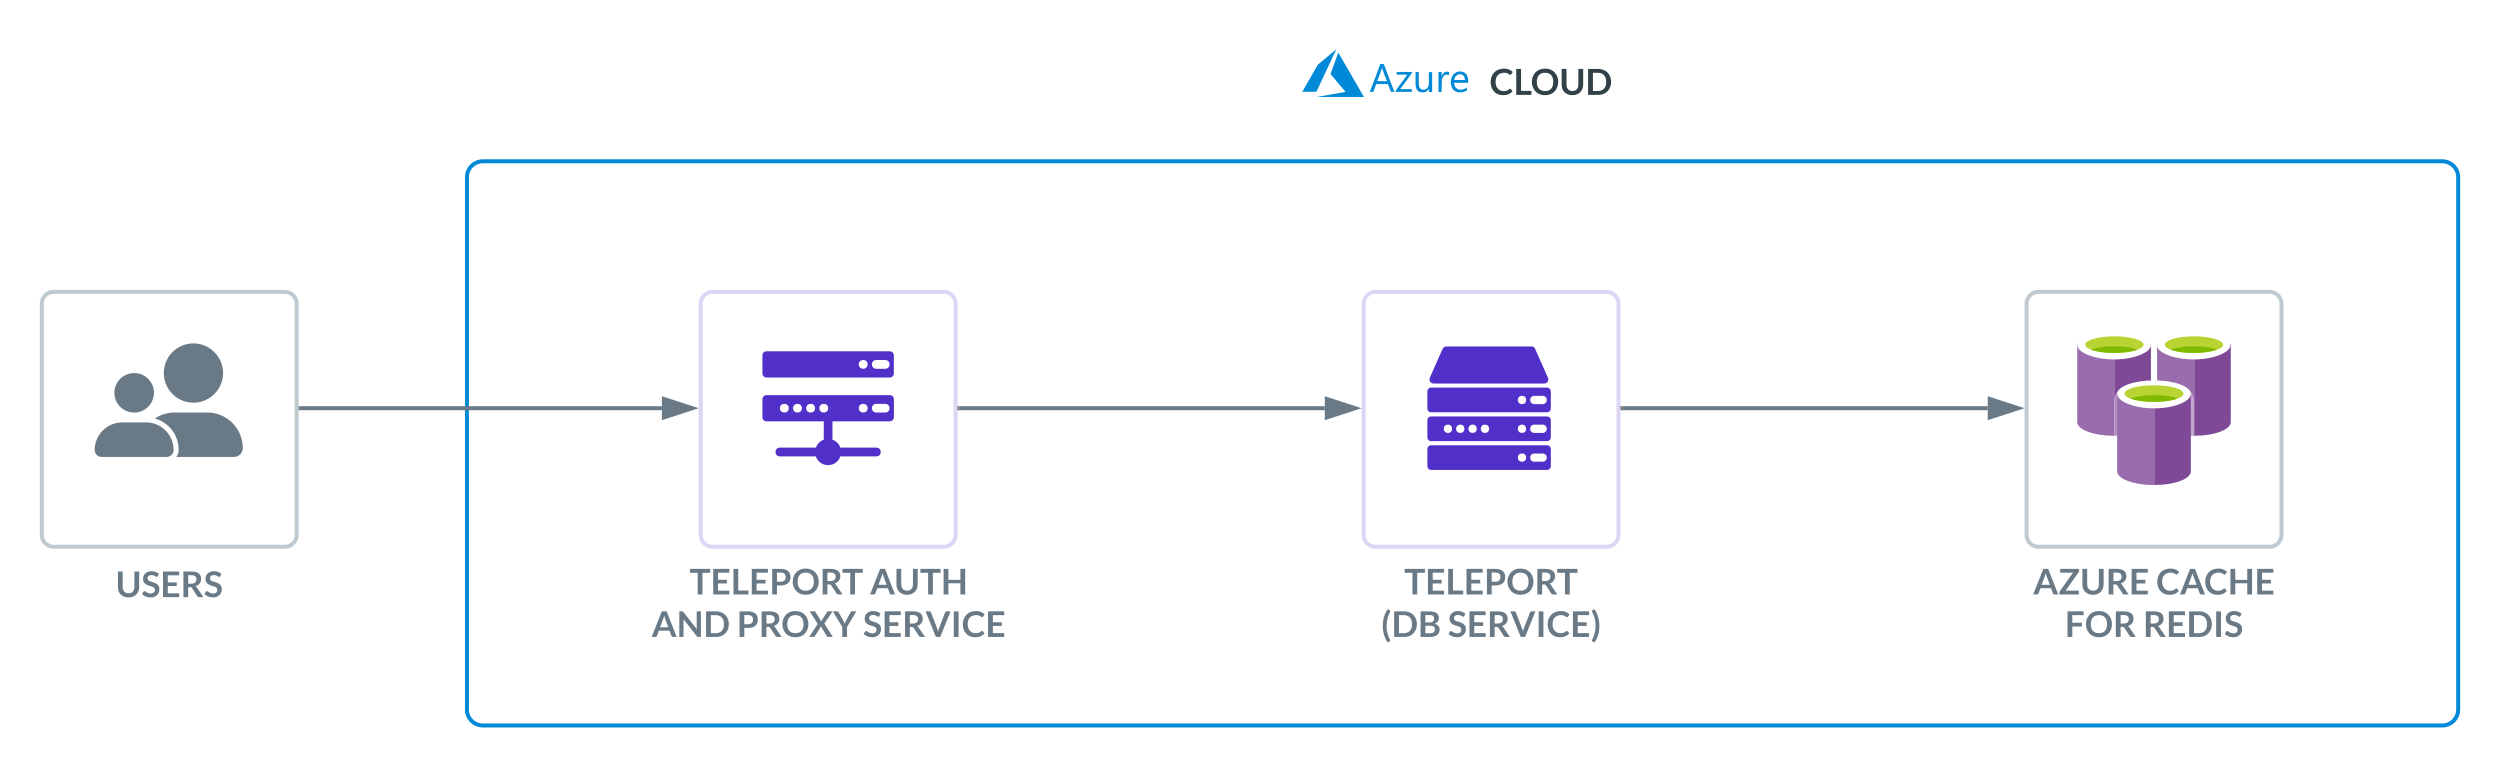 <svg width="900" height="276" fill="none" xmlns="http://www.w3.org/2000/svg"><path d="M168.101 63.8a5.736 5.736 0 0 1 5.734-5.735h705.377a5.735 5.735 0 0 1 5.734 5.734v191.635a5.737 5.737 0 0 1-1.679 4.055 5.737 5.737 0 0 1-4.055 1.679H173.835a5.737 5.737 0 0 1-4.055-1.679 5.737 5.737 0 0 1-1.679-4.055V63.799Z" fill="#fff"/><path fill-rule="evenodd" clip-rule="evenodd" d="M173.835 58.781a5.019 5.019 0 0 0-5.018 5.018v191.635a5.018 5.018 0 0 0 5.018 5.018h705.377a5.018 5.018 0 0 0 5.018-5.018V63.799a5.018 5.018 0 0 0-5.018-5.018H173.835Zm-4.562.456a6.452 6.452 0 0 1 4.562-1.89h705.377a6.452 6.452 0 0 1 6.451 6.452v191.635a6.451 6.451 0 0 1-6.451 6.451H173.835a6.451 6.451 0 0 1-6.451-6.451V63.799c0-1.71.68-3.352 1.889-4.562Z" fill="#0089D6"/><path d="M544.533 32.803c-.735.903-1.78 1.47-3.387 1.451-2.238-.026-3.567-1.174-4.187-2.851-.426-1.149-.426-2.73.039-3.845.697-1.684 2.129-2.807 4.439-2.84 1.419-.019 2.419.51 3.148 1.214l-.581.806c-.103.207-.438.252-.658.078a2.8 2.8 0 0 0-1.922-.62c-1.962.071-3 1.297-3 3.29 0 1.555.651 2.588 1.722 3.078.807.374 2.129.252 2.736-.155.271-.11.626-.716.968-.348M547.578 32.719h3.736v1.432h-5.471v-9.329h1.735v7.897ZM560.604 27.583c.458 1.136.458 2.671 0 3.807-.684 1.684-2.084 2.864-4.381 2.864-2.296 0-3.716-1.187-4.393-2.864-.458-1.136-.458-2.671 0-3.807.684-1.684 2.09-2.864 4.393-2.864 2.291 0 3.697 1.187 4.381 2.864Zm-4.381 5.187c1.981 0 2.942-1.277 2.942-3.284 0-2.006-.961-3.29-2.942-3.29-1.987 0-2.961 1.278-2.961 3.29 0 2.013.981 3.284 2.961 3.284ZM563.94 30.403c.038 1.432.703 2.348 2.129 2.348 1.419 0 2.135-.903 2.135-2.342v-5.587h1.736v5.587c-.033 1.845-.91 3.007-2.258 3.561-.917.381-2.31.381-3.226 0-1.355-.554-2.252-1.716-2.252-3.56v-5.588h1.736v5.58ZM579.65 27.603c.458 1.11.458 2.658 0 3.767-.684 1.659-2.097 2.781-4.381 2.781h-3.561v-9.329h3.561c2.278.039 3.704 1.13 4.381 2.78Zm-4.381 5.167c1.981-.058 2.949-1.277 2.949-3.284 0-2.006-.968-3.225-2.949-3.283h-1.813v6.567h1.813Z" fill="#324148"/><path d="M479.089 34.029c2.868-.517 5.198-.932 5.262-.932l.057-.015-2.745-3.197c-1.434-1.792-2.688-3.226-2.688-3.226l2.795-7.706c0-.021 1.922 3.248 4.61 7.914 2.509 4.359 4.588 7.957 4.588 7.993l.071.072h-17.147l5.197-.918v.015Zm32.846-.775c-1.311-.093-2.079-.831-2.265-2.222-.072-.38-.072-.38-.072-2.796v-2.315h1.155v2.251c0 2.036-.001 2.258.05 2.416.057.573.236.96.48 1.24.237.215.473.358.832.43.121.036.595.036.774 0a1.66 1.66 0 0 0 .838-.48 1.93 1.93 0 0 0 .595-1.147l.072-.144v-4.53h1.183v7.133h-1.19v-1.134s-.072.051-.072.101c-.229.387-.53.717-.889.918-.473.244-.889.33-1.491.287v-.008Zm13.19-.021a3.365 3.365 0 0 1-1.304-.43c-.839-.516-1.312-1.376-1.491-2.552a3.793 3.793 0 0 1 0-1.276c.114-.789.415-1.534.831-2.065.129-.143.359-.401.488-.502.415-.286.838-.501 1.311-.602.251-.071.717-.086 1.026-.071a2.868 2.868 0 0 1 1.849.946c.43.538.667 1.312.717 2.236v.882h-5.068v.122c0 .323.122.717.236 1.061.122.287.359.588.538.738a2.24 2.24 0 0 0 1.262.552c.179.022.659 0 .838-.028a3.906 3.906 0 0 0 1.613-.66c0-.036.057-.072.057-.086.072 0 .072.108.072.538l-.014.523-.115.072c-.537.308-1.075.516-1.735.573-.179.043-.831.043-1.075.029h-.036Zm2.223-4.516c0-.574-.244-1.219-.603-1.541a1.465 1.465 0 0 0-.824-.43c-.179-.036-.538-.015-.717.014-.358.071-.659.243-.96.502-.287.272-.466.616-.588 1.003a1.499 1.499 0 0 0-.122.502l-.05.043h3.885l-.021-.093Zm-34.223 4.344c0-.022.846-2.273 1.921-5.018l1.85-4.982h1.254l.072.122c.115.416 3.756 9.878 3.756 9.878 0 .014-.236.014-.595.014h-.645l-.545-1.412-.537-1.39h-4.244v.05c0 .021-.244.659-.48 1.397l-.531 1.362h-.595c-.537 0-.659 0-.659-.014l-.022-.007Zm6.165-3.857s-.358-.96-.839-2.136c-.788-2.18-.838-2.315-.896-2.652 0-.18-.071-.18-.071-.029 0 .107-.05.344-.108.48 0 .05-.358 1.054-.788 2.223-.409 1.146-.767 2.1-.767 2.1 0 .014.774.014 1.734.014h1.735Zm3.097 3.685v-.18l2.093-2.91 2.151-2.91h-3.821v-.99h5.498v.337l-2.079 2.925c-1.204 1.606-2.15 2.91-2.15 2.925h4.172v.99h-5.864v-.187Zm15.469.165V25.92h1.133v.746c0 .408 0 .738.072.738 0 0 0-.072.05-.158.122-.358.358-.695.595-.968.301-.258.602-.394.96-.465.058-.015.18-.015.359-.015.236.015.358.029.538.086l.057.015v1.182l-.179-.071a1.626 1.626 0 0 0-.717-.144c-.179.015-.359.029-.48.1a1.498 1.498 0 0 0-.717.588c-.237.402-.416.91-.473 1.398 0 .086 0 .774-.072 2.13v2.007h-1.133l.007-.036Zm-49.032-.022s1.262-2.222 2.81-4.903l2.81-4.875 3.341-2.76a404.696 404.696 0 0 1 3.283-2.767s-.057.05-.057.144c-.058.072-1.671 3.512-3.585 7.656l-3.512 7.512h-5.09v-.007Z" fill="#0089D6"/><g filter="url(#a)"><path d="M15.054 105.376a4.302 4.302 0 0 1 4.3-4.301h83.155a4.3 4.3 0 0 1 4.301 4.301v83.154a4.301 4.301 0 0 1-4.301 4.301H19.355a4.303 4.303 0 0 1-4.301-4.301v-83.154Z" fill="#fff"/></g><g filter="url(#b)"><path fill-rule="evenodd" clip-rule="evenodd" d="M19.355 101.792a3.585 3.585 0 0 0-3.584 3.584v83.154a3.584 3.584 0 0 0 3.584 3.585h83.154a3.583 3.583 0 0 0 3.584-3.585v-83.154a3.58 3.58 0 0 0-3.584-3.584H19.355Zm-3.548.036a5.019 5.019 0 0 1 3.548-1.47h83.154a5.018 5.018 0 0 1 5.018 5.018v83.154a5.02 5.02 0 0 1-5.018 5.018H19.355a5.018 5.018 0 0 1-5.018-5.018v-83.154c0-1.331.529-2.607 1.47-3.548Z" fill="#BECACF"/></g><path d="M44.17 211.265c.038 1.415.695 2.32 2.103 2.32 1.402 0 2.109-.892 2.109-2.313v-5.518h1.714v5.518c-.032 1.822-.898 2.969-2.23 3.517-.905.376-2.281.376-3.186 0-1.338-.548-2.224-1.695-2.224-3.517v-5.518h1.714v5.511ZM54.218 213.668c.93 0 1.568-.446 1.536-1.345-.038-1.115-1.243-1.179-2.122-1.478-1.166-.402-2.16-.975-2.122-2.549.032-1.268.765-2.033 1.733-2.421.803-.325 1.982-.281 2.785.032.459.172.847.407 1.172.713l-.42.81c-.096.254-.408.324-.67.159-.407-.261-.866-.555-1.567-.542-.84.019-1.427.344-1.427 1.16 0 1.064 1.287 1.121 2.128 1.446 1.102.427 2.122.918 2.122 2.428 0 1.446-.765 2.319-1.841 2.759-.88.357-2.25.249-3.046-.102-.51-.223-.981-.51-1.338-.879l.497-.822c.146-.217.471-.274.732-.083.466.344 1 .714 1.848.714ZM64.49 205.754v1.363h-4.084v2.555h3.217v1.319h-3.217v2.607h4.084v1.37h-5.811v-9.214h5.81ZM72.391 208.404c0 1.479-.873 2.243-2.032 2.632.216.121.401.3.56.529l2.307 3.403h-1.542a.706.706 0 0 1-.643-.345l-1.938-2.95c-.152-.216-.267-.306-.624-.306h-.733v3.601h-1.714v-9.214h2.81c2.065.025 3.55.669 3.55 2.65Zm-1.675.128c0-1.039-.727-1.459-1.874-1.453h-1.096v3.059h1.07c1.148-.02 1.9-.491 1.9-1.606ZM76.699 213.668c.93 0 1.567-.446 1.535-1.345-.038-1.115-1.242-1.179-2.121-1.478-1.166-.402-2.16-.975-2.122-2.549.031-1.268.764-2.033 1.733-2.421.803-.325 1.981-.281 2.784.032.46.172.848.407 1.173.713l-.42.81c-.096.254-.408.324-.67.159-.408-.261-.866-.555-1.567-.542-.841.019-1.428.344-1.428 1.16 0 1.064 1.287 1.121 2.129 1.446 1.102.427 2.122.918 2.122 2.428 0 1.446-.765 2.319-1.842 2.759-.88.357-2.25.249-3.046-.102-.51-.223-.981-.51-1.338-.879l.497-.822c.147-.217.472-.274.733-.083.465.344 1 .714 1.848.714ZM80.3 134.301c0 5.878-4.802 10.659-10.659 10.659-5.921 0-10.66-4.781-10.66-10.666a10.64 10.64 0 0 1 10.66-10.66c5.864 0 10.66 4.782 10.66 10.667Zm-24.888 7.104c0 3.928-3.197 7.111-7.097 7.111-3.943 0-7.133-3.183-7.133-7.111 0-3.921 3.197-7.097 7.14-7.097 3.9 0 7.097 3.176 7.097 7.097h-.007Zm-21.32 20.602c0-5.484 4.474-9.935 9.965-9.935h8.53c5.484 0 9.907 4.444 9.907 9.928 0 1.383-1.118 2.487-2.451 2.487H36.602a2.49 2.49 0 0 1-2.51-2.494v.014Z" fill="#697986"/><path d="M55.727 150.681a11.613 11.613 0 0 1 8.581 11.24 4.43 4.43 0 0 1-.846 2.581h20.731a3.2 3.2 0 0 0 3.198-3.197 12.769 12.769 0 0 0-12.789-12.789H62.867c-2.652 0-5.11.774-7.14 2.165Z" fill="#697986"/><g filter="url(#c)"><path d="M252.258 105.376a4.3 4.3 0 0 1 4.301-4.301h83.154a4.3 4.3 0 0 1 4.301 4.301v83.154a4.301 4.301 0 0 1-4.301 4.301h-83.154a4.3 4.3 0 0 1-4.301-4.301v-83.154Z" fill="#fff"/></g><g filter="url(#d)"><path fill-rule="evenodd" clip-rule="evenodd" d="M256.559 101.792a3.587 3.587 0 0 0-3.584 3.584v83.154a3.585 3.585 0 0 0 3.584 3.585h83.154a3.583 3.583 0 0 0 3.584-3.585v-83.154a3.58 3.58 0 0 0-3.584-3.584h-83.154Zm-3.548.036a5.018 5.018 0 0 1 3.548-1.47h83.154a5.018 5.018 0 0 1 5.018 5.018v83.154a5.02 5.02 0 0 1-5.018 5.018h-83.154a5.017 5.017 0 0 1-5.018-5.018v-83.154c0-1.331.529-2.607 1.47-3.548Z" fill="#512FC9" fill-opacity=".2"/></g><path d="M255.665 204.798v1.408h-2.772v7.806h-1.714v-7.806h-2.784v-1.408h7.27ZM262.566 204.798v1.363h-4.084v2.556h3.218v1.319h-3.218v2.606h4.084v1.37h-5.811v-9.214h5.811ZM265.765 212.597h3.689v1.415h-5.403v-9.214h1.714v7.799ZM276.45 204.798v1.363h-4.085v2.556h3.218v1.319h-3.218v2.606h4.085v1.37h-5.811v-9.214h5.811ZM284.568 207.736c0 2.096-1.415 3.001-3.575 3.033h-1.287v3.243h-1.714v-9.214h3.001c2.148.026 3.575.854 3.575 2.938Zm-1.714 0c0-1.122-.714-1.613-1.861-1.613h-1.287v3.308h1.287c1.173-.007 1.861-.542 1.861-1.695ZM294.4 207.525c.452 1.122.452 2.638 0 3.76-.676 1.663-2.058 2.829-4.327 2.829-2.268 0-3.67-1.173-4.339-2.829-.453-1.122-.453-2.638 0-3.76.675-1.663 2.064-2.829 4.339-2.829 2.262 0 3.651 1.172 4.327 2.829Zm-4.327 5.123c1.956 0 2.906-1.261 2.906-3.243s-.95-3.25-2.906-3.25c-1.962 0-2.925 1.262-2.925 3.25s.969 3.243 2.925 3.243ZM302.506 207.449c0 1.478-.873 2.243-2.033 2.631.217.121.401.3.561.529l2.306 3.403h-1.542a.704.704 0 0 1-.643-.344l-1.937-2.951c-.153-.216-.268-.305-.625-.305h-.732v3.6h-1.715v-9.214h2.811c2.064.025 3.549.669 3.549 2.651Zm-1.676.127c0-1.039-.727-1.459-1.873-1.453h-1.096v3.059h1.07c1.147-.019 1.899-.491 1.899-1.606ZM310.572 204.798v1.408H307.8v7.806h-1.714v-7.806h-2.784v-1.408h7.27ZM322.219 214.012h-1.325a.587.587 0 0 1-.573-.389l-.689-1.88h-3.816l-.689 1.88a.627.627 0 0 1-.567.389h-1.331l3.619-9.214h1.752l3.619 9.214Zm-5.964-3.479h2.938c-.491-1.389-1.039-2.702-1.472-4.149-.421 1.466-.982 2.753-1.466 4.149ZM324.444 210.31c.038 1.414.694 2.319 2.102 2.319 1.402 0 2.109-.892 2.109-2.313v-5.518h1.714v5.518c-.031 1.822-.898 2.969-2.23 3.517-.905.376-2.281.376-3.186 0-1.338-.548-2.224-1.695-2.224-3.517v-5.518h1.715v5.512ZM338.608 204.798v1.408h-2.772v7.806h-1.714v-7.806h-2.784v-1.408h7.27ZM347.471 214.012h-1.727v-4.027h-4.32v4.027h-1.727v-9.214h1.727v3.963h4.32v-3.963h1.727v9.214ZM243.602 229.305h-1.325a.588.588 0 0 1-.574-.389l-.688-1.88h-3.817l-.688 1.88a.627.627 0 0 1-.567.389h-1.332l3.62-9.214h1.752l3.619 9.214Zm-5.964-3.479h2.937c-.49-1.39-1.038-2.702-1.471-4.149-.421 1.466-.982 2.753-1.466 4.149ZM246.024 222.875c.025.242.038.523.038.771v5.659h-1.51v-9.214c.452.038 1.108-.153 1.344.127 1.714 2.039 3.307 4.212 4.964 6.308a7.126 7.126 0 0 1-.045-.834v-5.601h1.511v9.214c-.408-.026-.918.063-1.224-.064a.71.71 0 0 1-.261-.23M262.029 222.837c.453 1.096.453 2.625 0 3.721-.675 1.638-2.07 2.747-4.326 2.747h-3.517v-9.214h3.517c2.249.038 3.657 1.115 4.326 2.746Zm-4.326 5.104c1.956-.057 2.912-1.262 2.912-3.243 0-1.982-.956-3.186-2.912-3.244h-1.791v6.487h1.791ZM272.805 223.028c0 2.097-1.414 3.001-3.574 3.033h-1.287v3.244h-1.715v-9.214h3.002c2.147.025 3.574.854 3.574 2.937Zm-1.714 0c0-1.121-.713-1.612-1.86-1.612h-1.287v3.307h1.287c1.172-.006 1.86-.541 1.86-1.695ZM280.554 222.742c0 1.478-.873 2.242-2.033 2.631.217.121.401.3.561.529l2.306 3.403h-1.542a.706.706 0 0 1-.643-.344l-1.937-2.951c-.153-.216-.268-.305-.625-.305h-.733v3.6h-1.714v-9.214h2.81c2.065.025 3.55.669 3.55 2.651Zm-1.676.127c0-1.039-.727-1.459-1.874-1.453h-1.096v3.059h1.071c1.147-.019 1.899-.491 1.899-1.606ZM290.679 222.818c.452 1.121.452 2.638 0 3.759-.675 1.663-2.058 2.83-4.327 2.83-2.268 0-3.67-1.173-4.339-2.83-.452-1.121-.452-2.638 0-3.759.676-1.663 2.065-2.829 4.339-2.829 2.262 0 3.652 1.172 4.327 2.829Zm-4.327 5.123c1.957 0 2.906-1.262 2.906-3.243 0-1.982-.949-3.25-2.906-3.25-1.962 0-2.924 1.262-2.924 3.25s.968 3.243 2.924 3.243ZM294.387 224.564l-2.937-4.473h1.707c.243 0 .306.057.402.204l2.096 3.383c.045-.121.096-.223.16-.325l1.917-3.026c.096-.16.217-.236.364-.236h1.644l-2.97 4.403 3.052 4.811h-1.714c-.235.006-.363-.147-.452-.293l-2.135-3.53a1.62 1.62 0 0 1-.121.267l-2.045 3.263c-.089.127-.21.299-.427.293h-1.606M304.927 225.724v3.581h-1.714v-3.581l-3.359-5.633h1.511c.318 0 .458.172.573.382.65 1.198 1.338 2.358 1.944 3.594.076.159.14.325.197.484.128-.357.255-.669.44-1l1.676-3.078c.095-.178.28-.382.567-.382h1.516M314.006 228.005c.931 0 1.568-.446 1.536-1.345-.038-1.115-1.243-1.179-2.122-1.478-1.166-.402-2.16-.975-2.122-2.549.032-1.268.765-2.033 1.733-2.421.803-.325 1.982-.281 2.785.032a3.44 3.44 0 0 1 1.172.713l-.42.809c-.096.255-.408.325-.669.16-.408-.262-.867-.555-1.568-.542-.841.019-1.427.344-1.427 1.16 0 1.064 1.287 1.121 2.128 1.446 1.103.427 2.122.918 2.122 2.428 0 1.446-.765 2.319-1.841 2.759-.88.357-2.25.249-3.046-.102-.51-.223-.981-.51-1.338-.879l.497-.822c.146-.217.471-.274.732-.083.466.344 1.001.714 1.848.714ZM324.278 220.091v1.363h-4.084v2.555h3.217v1.319h-3.217v2.606h4.084v1.37h-5.811v-9.213h5.811ZM332.18 222.741c0 1.479-.873 2.243-2.033 2.632.217.121.401.299.561.529l2.306 3.402h-1.542a.703.703 0 0 1-.643-.344l-1.937-2.95c-.153-.217-.268-.306-.625-.306h-.733v3.6h-1.714v-9.213h2.81c2.065.025 3.55.669 3.55 2.65Zm-1.676.128c0-1.039-.727-1.459-1.874-1.453h-1.096v3.058h1.071c1.147-.019 1.899-.49 1.899-1.605ZM333.205 220.091h1.383a.564.564 0 0 1 .573.388c.797 2.077 1.631 4.116 2.377 6.226.076.216.127.446.185.688.095-.491.216-.918.363-1.294l2.16-5.62a.627.627 0 0 1 .567-.388h1.383l-3.721 9.213h-1.549M345.089 229.304h-1.721v-9.213h1.721v9.213ZM354.411 227.973c-.727.892-1.759 1.453-3.346 1.434-2.211-.026-3.523-1.16-4.135-2.817-.421-1.134-.421-2.695.038-3.798.688-1.663 2.103-2.771 4.384-2.803 1.402-.019 2.39.503 3.11 1.198l-.574.796c-.102.204-.433.249-.65.077a2.763 2.763 0 0 0-1.899-.612c-1.937.07-2.963 1.281-2.963 3.25 0 1.535.644 2.555 1.702 3.039.796.37 2.102.249 2.701-.153.268-.108.618-.707.956-.344M361.515 220.091v1.363h-4.084v2.555h3.218v1.319h-3.218v2.606h4.084v1.37h-5.811v-9.213h5.811Z" fill="#697986"/><path d="M320.215 126.452h-44.18c-.946 0-1.562.616-1.562 1.555v6.308c0 .954.609 1.606 1.555 1.606h44.187c.953 0 1.577-.645 1.577-1.591v-6.308c0-.947-.624-1.563-1.577-1.563v-.007Zm-9.463 6.308c-.932 0-1.598-.645-1.598-1.592 0-.946.659-1.562 1.605-1.562.954 0 1.577.616 1.577 1.562 0 .932-.623 1.599-1.577 1.599l-.007-.007Zm7.864 0h-3.125c-.932 0-1.599-.645-1.599-1.592 0-.946.659-1.562 1.606-1.562h3.132c.947 0 1.606.616 1.606 1.562 0 .932-.645 1.599-1.598 1.599l-.022-.007Zm1.599 9.477h-44.18c-.946 0-1.562.616-1.562 1.562v6.309c0 .946.609 1.562 1.555 1.562h20.531v6.645c-1.413.452-2.366 1.563-2.832 2.832h-12.96c-.947 0-1.563.645-1.563 1.591 0 .947.609 1.563 1.555 1.563h12.961c.616 1.885 2.366 3.154 4.401 3.154 2.029 0 3.778-1.269 4.395-3.154h12.967c.954 0 1.577-.616 1.577-1.563 0-.932-.623-1.598-1.577-1.598H302.53c-.473-1.398-1.563-2.387-2.839-2.839v-6.631h20.531c.953 0 1.577-.616 1.577-1.562v-6.309c0-.946-.624-1.562-1.577-1.562h-.007Zm-37.85 6.272c-.932 0-1.598-.609-1.598-1.556 0-.946.659-1.555 1.605-1.555.954 0 1.577.609 1.577 1.555 0 .947-.623 1.556-1.577 1.556h-.007Zm4.731 0c-.932 0-1.598-.609-1.598-1.556 0-.946.659-1.555 1.605-1.555.954 0 1.578.609 1.578 1.555 0 .947-.624 1.556-1.578 1.556h-.007Zm4.731 0c-.931 0-1.598-.609-1.598-1.556 0-.946.659-1.555 1.606-1.555.953 0 1.577.609 1.577 1.555 0 .947-.624 1.556-1.577 1.556h-.008Zm3.133-1.556c0-.946.66-1.555 1.606-1.555.953 0 1.577.609 1.577 1.555 0 .947-.624 1.556-1.577 1.556-.932 0-1.599-.609-1.599-1.556h-.007Zm15.799 1.556c-.932 0-1.598-.609-1.598-1.556 0-.946.659-1.555 1.606-1.555.953 0 1.577.609 1.577 1.555 0 .947-.624 1.556-1.577 1.556h-.008Zm7.864 0h-3.125c-.932 0-1.599-.609-1.599-1.556 0-.946.66-1.555 1.606-1.555h3.133c.946 0 1.605.609 1.605 1.555 0 .947-.645 1.556-1.598 1.556h-.022Z" fill="#512FC9"/><g filter="url(#e)"><path d="M490.91 105.376a4.3 4.3 0 0 1 4.301-4.301h83.154a4.301 4.301 0 0 1 4.301 4.301v83.154a4.305 4.305 0 0 1-1.259 3.042 4.305 4.305 0 0 1-3.042 1.259h-83.154a4.304 4.304 0 0 1-4.301-4.301v-83.154Z" fill="#fff"/></g><g filter="url(#f)"><path fill-rule="evenodd" clip-rule="evenodd" d="M495.211 101.792a3.585 3.585 0 0 0-3.584 3.584v83.154a3.585 3.585 0 0 0 3.584 3.585h83.154a3.585 3.585 0 0 0 3.585-3.585v-83.154a3.585 3.585 0 0 0-3.585-3.584h-83.154Zm-3.548.036a5.018 5.018 0 0 1 3.548-1.47h83.154a5.02 5.02 0 0 1 5.018 5.018v83.154a5.019 5.019 0 0 1-5.018 5.018h-83.154a5.017 5.017 0 0 1-5.018-5.018v-83.154c0-1.331.529-2.607 1.47-3.548Z" fill="#512FC9" fill-opacity=".2"/></g><path d="M512.967 204.798v1.408h-2.772v7.806h-1.714v-7.806h-2.785v-1.408h7.271ZM519.868 204.798v1.363h-4.085v2.556h3.218v1.319h-3.218v2.606h4.085v1.37h-5.811v-9.214h5.811ZM523.067 212.597h3.689v1.415h-5.403v-9.214h1.714v7.799ZM533.752 204.798v1.363h-4.085v2.556h3.218v1.319h-3.218v2.606h4.085v1.37h-5.812v-9.214h5.812ZM541.87 207.736c0 2.096-1.415 3.001-3.575 3.033h-1.287v3.243h-1.714v-9.214h3.001c2.147.026 3.575.854 3.575 2.938Zm-1.714 0c0-1.122-.714-1.613-1.861-1.613h-1.287v3.308h1.287c1.173-.007 1.861-.542 1.861-1.695ZM551.701 207.525c.453 1.122.453 2.638 0 3.76-.675 1.663-2.058 2.829-4.326 2.829-2.269 0-3.67-1.173-4.339-2.829-.453-1.122-.453-2.638 0-3.76.675-1.663 2.064-2.829 4.339-2.829 2.262 0 3.651 1.172 4.326 2.829Zm-4.326 5.123c1.956 0 2.906-1.261 2.906-3.243s-.95-3.25-2.906-3.25c-1.963 0-2.925 1.262-2.925 3.25s.969 3.243 2.925 3.243ZM559.807 207.449c0 1.478-.872 2.243-2.032 2.631.216.121.401.3.561.529l2.306 3.403H559.1a.703.703 0 0 1-.643-.344l-1.937-2.951c-.153-.216-.268-.305-.625-.305h-.733v3.6h-1.714v-9.214h2.81c2.065.025 3.549.669 3.549 2.651Zm-1.675.127c0-1.039-.727-1.459-1.874-1.453h-1.096v3.059h1.071c1.147-.019 1.899-.491 1.899-1.606ZM567.874 204.798v1.408h-2.772v7.806h-1.714v-7.806h-2.784v-1.408h7.27ZM499.563 231.318c-1.249-1.848-2.046-4.454-1.651-7.57.223-1.777.835-3.192 1.651-4.447.28.191.611.318.854.548.102.153.076.312-.019.49-1.045 1.899-1.606 4.907-.905 7.551.223.841.497 1.651.911 2.383.127.223.064.555-.14.618M509.733 222.837c.452 1.096.452 2.625 0 3.721-.676 1.638-2.071 2.747-4.327 2.747h-3.517v-9.214h3.517c2.249.038 3.658 1.115 4.327 2.746Zm-4.327 5.104c1.956-.057 2.912-1.262 2.912-3.243 0-1.982-.956-3.186-2.912-3.244h-1.791v6.487h1.791ZM517.985 222.544c0 1.153-.74 1.669-1.638 2.001 1.268.287 1.899.968 1.899 2.052 0 1.879-1.408 2.708-3.352 2.708h-3.479v-9.214h3.18c1.956.019 3.39.567 3.39 2.453Zm-1.434 4.014c0-.968-.688-1.287-1.689-1.293h-1.733v2.702h1.74c1.038-.007 1.682-.415 1.682-1.409Zm-.274-3.81c0-1.039-.599-1.332-1.682-1.332h-1.466v2.664h1.37c1.071-.007 1.778-.319 1.778-1.332ZM524.554 228.005c.931 0 1.568-.446 1.536-1.345-.038-1.115-1.243-1.179-2.122-1.478-1.166-.402-2.16-.975-2.122-2.549.032-1.268.765-2.033 1.733-2.421.803-.325 1.982-.281 2.785.032a3.44 3.44 0 0 1 1.172.713l-.42.809c-.096.255-.408.325-.669.16-.408-.262-.867-.555-1.568-.542-.841.019-1.427.344-1.427 1.16 0 1.064 1.287 1.121 2.128 1.446 1.102.427 2.122.918 2.122 2.428 0 1.446-.765 2.319-1.842 2.759-.879.357-2.249.249-3.045-.102-.51-.223-.982-.51-1.338-.879l.497-.822c.146-.217.471-.274.732-.083.466.344 1.001.714 1.848.714ZM534.826 220.091v1.363h-4.085v2.555h3.218v1.319h-3.218v2.606h4.085v1.37h-5.811v-9.213h5.811ZM542.727 222.742c0 1.478-.873 2.242-2.032 2.631.216.121.401.3.56.529l2.307 3.403h-1.542a.705.705 0 0 1-.643-.344l-1.938-2.951c-.152-.216-.267-.305-.624-.305h-.733v3.6h-1.714v-9.214h2.81c2.065.025 3.549.669 3.549 2.651Zm-1.675.127c0-1.039-.727-1.459-1.874-1.453h-1.096v3.059h1.071c1.147-.019 1.899-.491 1.899-1.606ZM543.753 220.091h1.383a.565.565 0 0 1 .573.388c.797 2.078 1.631 4.117 2.377 6.226.076.216.127.446.185.688.095-.491.216-.918.363-1.293l2.16-5.621a.626.626 0 0 1 .567-.388h1.383l-3.721 9.214h-1.549M555.636 229.304h-1.72v-9.213h1.72v9.213ZM564.958 227.973c-.726.892-1.758 1.453-3.345 1.434-2.211-.026-3.524-1.16-4.135-2.817-.421-1.134-.421-2.695.038-3.798.688-1.663 2.103-2.771 4.384-2.803 1.402-.019 2.389.503 3.109 1.198l-.573.796c-.102.204-.433.249-.65.077a2.763 2.763 0 0 0-1.899-.612c-1.937.07-2.963 1.281-2.963 3.25 0 1.535.644 2.555 1.702 3.039.796.37 2.102.249 2.701-.153.268-.108.618-.707.956-.344M572.063 220.091v1.363h-4.084v2.556h3.218v1.319h-3.218v2.606h4.084v1.37h-5.811v-9.214h5.811ZM574.014 219.301c1.249 1.841 2.045 4.46 1.65 7.569-.223 1.778-.835 3.193-1.65 4.448-.281-.191-.618-.325-.854-.561-.115-.114-.064-.35.013-.484 1.07-1.886 1.605-4.894.911-7.544-.223-.848-.497-1.657-.905-2.39-.14-.261-.057-.503.134-.618" fill="#697986"/><path d="M516.072 138.065h39.857a1.462 1.462 0 0 0 1.34-2.079l-4.624-10.366c-.143-.573-.717-.889-1.161-.889h-30.839c-.43 0-1.018.308-1.326.889l-4.588 10.359c-.43 1.053.316 2.078 1.341 2.078v.008Zm40.753 1.469h-41.506c-.889 0-1.469.617-1.469 1.505v5.914c0 .889.573 1.47 1.469 1.47h41.506c.888 0 1.469-.574 1.469-1.47v-5.914c0-.888-.573-1.505-1.469-1.505Zm-8.889 5.95c-.889 0-1.506-.617-1.506-1.506 0-.888.617-1.469 1.506-1.469s1.469.573 1.469 1.469c0 .889-.573 1.506-1.469 1.506Zm7.383 0h-2.939c-.889 0-1.505-.617-1.505-1.506 0-.888.616-1.469 1.505-1.469h2.939c.889 0 1.506.573 1.506 1.469 0 .889-.617 1.506-1.506 1.506Zm1.506 14.803h-41.506c-.889 0-1.469.573-1.469 1.469v5.95c0 .889.573 1.47 1.469 1.47h41.506c.888 0 1.469-.574 1.469-1.47v-5.95c0-.889-.573-1.469-1.469-1.469Zm-8.889 5.914c-.889 0-1.506-.574-1.506-1.47 0-.889.617-1.469 1.506-1.469s1.469.573 1.469 1.469c0 .889-.573 1.47-1.469 1.47Zm7.383 0h-2.939c-.889 0-1.505-.574-1.505-1.47 0-.889.616-1.469 1.505-1.469h2.939c.889 0 1.506.573 1.506 1.469 0 .889-.617 1.47-1.506 1.47Zm1.506-16.273h-41.506c-.889 0-1.469.574-1.469 1.47v5.914c0 .889.573 1.505 1.469 1.505h41.506c.888 0 1.469-.616 1.469-1.505v-5.914c0-.889-.573-1.47-1.469-1.47Zm-35.556 5.914c-.889 0-1.505-.573-1.505-1.469 0-.889.616-1.506 1.505-1.506.889 0 1.47.617 1.47 1.506s-.574 1.469-1.47 1.469Zm4.444 0c-.888 0-1.505-.573-1.505-1.469 0-.889.617-1.506 1.505-1.506.889 0 1.47.617 1.47 1.506s-.573 1.469-1.47 1.469Zm4.445 0c-.889 0-1.506-.573-1.506-1.469 0-.889.617-1.506 1.506-1.506s1.469.617 1.469 1.506-.573 1.469-1.469 1.469Zm4.444 0c-.889 0-1.505-.573-1.505-1.469 0-.889.616-1.506 1.505-1.506.889 0 1.47.617 1.47 1.506s-.574 1.469-1.47 1.469Zm13.334 0c-.889 0-1.506-.573-1.506-1.469 0-.889.617-1.506 1.506-1.506s1.469.617 1.469 1.506-.573 1.469-1.469 1.469Zm7.383 0h-2.939c-.889 0-1.505-.573-1.505-1.469 0-.889.616-1.506 1.505-1.506h2.939c.889 0 1.506.617 1.506 1.506s-.617 1.469-1.506 1.469Z" fill="#512FC9"/><g filter="url(#g)"><path d="M729.57 105.376a4.3 4.3 0 0 1 4.301-4.301h83.155a4.3 4.3 0 0 1 4.301 4.301v83.154a4.304 4.304 0 0 1-4.301 4.301h-83.155a4.304 4.304 0 0 1-4.301-4.301v-83.154Z" fill="#fff"/></g><g filter="url(#h)"><path fill-rule="evenodd" clip-rule="evenodd" d="M733.871 101.792a3.585 3.585 0 0 0-3.584 3.584v83.154a3.585 3.585 0 0 0 3.584 3.585h83.155a3.585 3.585 0 0 0 3.584-3.585v-83.154a3.585 3.585 0 0 0-3.584-3.584h-83.155Zm-3.548.036a5.02 5.02 0 0 1 3.548-1.47h83.155a5.02 5.02 0 0 1 5.017 5.018v83.154a5.019 5.019 0 0 1-5.017 5.018h-83.155a5.018 5.018 0 0 1-5.017-5.018v-83.154c0-1.331.528-2.607 1.469-3.548Z" fill="#BECACF"/></g><path d="M740.961 214.012h-1.326a.586.586 0 0 1-.573-.389l-.688-1.879h-3.817l-.688 1.879a.63.63 0 0 1-.568.389h-1.331l3.619-9.214h1.752l3.62 9.214Zm-5.965-3.479h2.938c-.491-1.389-1.039-2.702-1.472-4.148-.421 1.465-.981 2.752-1.466 4.148ZM748.492 204.798c-.012.465.045.867-.165 1.166l-4.728 6.678h4.779v1.37h-7.003c.013-.427-.032-.873.159-1.141l4.741-6.709h-4.601v-1.364h6.818ZM751.379 210.31c.038 1.414.695 2.319 2.103 2.319 1.402 0 2.109-.892 2.109-2.313v-5.518h1.714v5.518c-.032 1.823-.898 2.97-2.23 3.518-.905.375-2.281.375-3.186 0-1.338-.548-2.224-1.695-2.224-3.518v-5.518h1.714v5.512ZM765.468 207.449c0 1.478-.873 2.243-2.033 2.631.217.122.401.3.561.529l2.306 3.403h-1.542a.704.704 0 0 1-.643-.344l-1.937-2.95c-.153-.217-.268-.306-.625-.306h-.733v3.6h-1.714v-9.214h2.81c2.065.026 3.55.669 3.55 2.651Zm-1.676.127c0-1.038-.727-1.459-1.874-1.453h-1.096v3.059h1.071c1.147-.019 1.899-.491 1.899-1.606ZM773.209 204.798v1.364h-4.085v2.555h3.218v1.319h-3.218v2.606h4.085v1.37h-5.812v-9.214h5.812ZM784.405 212.68c-.727.892-1.759 1.453-3.346 1.434-2.211-.026-3.523-1.16-4.135-2.817-.42-1.134-.42-2.695.038-3.797.688-1.663 2.103-2.772 4.384-2.804 1.402-.019 2.39.503 3.11 1.198l-.574.796c-.102.204-.433.249-.65.077a2.763 2.763 0 0 0-1.899-.612c-1.937.07-2.962 1.281-2.962 3.25 0 1.536.643 2.555 1.701 3.039.796.37 2.103.249 2.702-.153.267-.108.618-.707.955-.344M793.797 214.012h-1.325a.587.587 0 0 1-.573-.389l-.689-1.88h-3.816l-.689 1.88a.627.627 0 0 1-.567.389h-1.331l3.619-9.214h1.752l3.619 9.214Zm-5.964-3.479h2.938c-.491-1.389-1.039-2.702-1.472-4.149-.421 1.466-.981 2.753-1.466 4.149ZM801.672 212.68c-.726.892-1.758 1.453-3.345 1.434-2.211-.026-3.524-1.16-4.135-2.817-.421-1.134-.421-2.695.038-3.797.688-1.663 2.103-2.772 4.384-2.804 1.402-.019 2.389.503 3.109 1.198l-.573.796c-.102.204-.433.249-.65.077a2.765 2.765 0 0 0-1.899-.612c-1.937.07-2.963 1.281-2.963 3.25 0 1.536.644 2.555 1.701 3.039.797.37 2.103.249 2.702-.153.268-.108.618-.707.956-.344M810.74 214.012h-1.727v-4.027h-4.32v4.027h-1.727v-9.214h1.727v3.963h4.32v-3.963h1.727v9.214ZM818.412 204.798v1.364h-4.085v2.555h3.218v1.319h-3.218v2.606h4.085v1.37h-5.811v-9.214h5.811ZM750.111 220.091v1.363h-4.084v2.728h3.447v1.37h-3.447v3.753H744.3v-9.214h5.811ZM759.955 222.818c.453 1.121.453 2.638 0 3.759-.675 1.663-2.058 2.83-4.326 2.83-2.269 0-3.67-1.173-4.339-2.83-.453-1.121-.453-2.638 0-3.759.675-1.663 2.064-2.829 4.339-2.829 2.262 0 3.651 1.172 4.326 2.829Zm-4.326 5.123c1.956 0 2.905-1.262 2.905-3.243 0-1.982-.949-3.25-2.905-3.25-1.963 0-2.925 1.262-2.925 3.25s.969 3.243 2.925 3.243ZM768.06 222.742c0 1.478-.873 2.242-2.032 2.631.216.121.401.3.56.529l2.307 3.403h-1.542a.705.705 0 0 1-.643-.344l-1.938-2.951c-.152-.216-.267-.305-.624-.305h-.733v3.6h-1.714v-9.214h2.81c2.065.025 3.549.669 3.549 2.651Zm-1.675.127c0-1.039-.727-1.459-1.874-1.453h-1.096v3.059h1.071c1.147-.019 1.899-.491 1.899-1.606ZM778.867 222.741c0 1.479-.873 2.243-2.033 2.632.217.121.402.299.561.529l2.307 3.402h-1.542a.706.706 0 0 1-.644-.344l-1.937-2.95c-.153-.217-.268-.306-.624-.306h-.733v3.6h-1.714v-9.213h2.81c2.064.025 3.549.669 3.549 2.65Zm-1.676.128c0-1.039-.726-1.459-1.873-1.453h-1.096v3.058h1.07c1.147-.019 1.899-.49 1.899-1.605ZM786.609 220.091v1.363h-4.084v2.555h3.217v1.319h-3.217v2.606h4.084v1.37h-5.811v-9.213h5.811ZM795.938 222.837c.452 1.096.452 2.625 0 3.721-.676 1.638-2.071 2.746-4.327 2.746h-3.517v-9.213h3.517c2.249.038 3.658 1.115 4.327 2.746Zm-4.327 5.104c1.956-.058 2.912-1.262 2.912-3.243 0-1.982-.956-3.186-2.912-3.244h-1.79v6.487h1.79ZM799.551 229.304h-1.721v-9.213h1.721v9.213ZM803.998 228.005c.93 0 1.567-.446 1.535-1.345-.038-1.115-1.242-1.179-2.122-1.478-1.166-.402-2.16-.975-2.122-2.549.032-1.268.765-2.033 1.734-2.421.803-.325 1.981-.281 2.784.032.459.172.848.407 1.173.713l-.421.809c-.095.255-.408.325-.669.16-.408-.262-.867-.555-1.567-.542-.842.019-1.428.344-1.428 1.16 0 1.064 1.287 1.121 2.128 1.446 1.103.427 2.122.918 2.122 2.428 0 1.446-.764 2.319-1.841 2.759-.879.357-2.249.249-3.046-.102-.51-.223-.981-.51-1.338-.879l.497-.822c.146-.217.471-.274.733-.083.465.344 1 .714 1.848.714Z" fill="#697986"/><path d="M761.075 123.742h13.262V152c0 2.652-5.857 4.875-13.047 4.875h-.215c-7.297 0-13.262-2.223-13.262-4.875v-28.258h13.262Z" fill="#804998"/><path d="M761.405 156.867c-7.412 0-13.598-2.222-13.598-4.874v-28.696l13.591.337v33.233h.007Z" fill="#fff" fill-opacity=".2"/><path d="M774.337 124.193c0 2.653-5.964 5.198-13.262 5.198-7.297 0-13.262-2.545-13.262-5.198 0-2.666 5.965-4.874 13.262-4.874 7.298 0 13.262 2.208 13.262 4.874Z" fill="#fff"/><path d="M771.684 124.086c0 1.649-4.745 2.982-10.502 2.982-5.756 0-10.501-1.333-10.501-2.989 0-1.678 4.745-3.011 10.501-3.011 5.757 0 10.509 1.34 10.509 3.011" fill="#B8D432"/><path d="M752.674 125.85c1.878.774 4.975 1.218 8.401 1.218 3.427 0 6.524-.444 8.402-1.218-1.878-.775-4.975-1.219-8.402-1.219-3.426 0-6.423.552-8.401 1.219Z" fill="#7FBA00"/><path d="M789.821 123.742h13.262V152c0 2.652-5.857 4.874-13.047 4.874h-.215c-7.297 0-13.261-2.222-13.261-4.874v-28.258h13.261Z" fill="#804998"/><path d="M790.157 156.867c-7.412 0-13.605-2.222-13.605-4.874v-28.696l13.598.337v33.233h.007Z" fill="#fff" fill-opacity=".2"/><path d="M802.982 124.193c0 2.653-5.971 5.198-13.262 5.198-7.311 0-13.276-2.545-13.276-5.198 0-2.666 5.972-4.874 13.262-4.874 7.312 0 13.276 2.208 13.276 4.874Z" fill="#fff"/><path d="M800.33 124.086c0 1.649-4.753 2.982-10.509 2.982s-10.502-1.333-10.502-2.989c0-1.678 4.746-3.011 10.502-3.011s10.509 1.34 10.509 3.011" fill="#B8D432"/><path d="M781.312 125.85c1.878.774 4.974 1.218 8.401 1.218 3.426 0 6.523-.444 8.401-1.218-1.885-.775-4.975-1.219-8.401-1.219-3.427 0-6.423.552-8.401 1.219Z" fill="#7FBA00"/><path d="M789.821 156.867v-12.853c0-1.541-1.319-3.656-2.223-3.656h-24.301c-.903 0-2.222 2.115-2.222 3.656v12.853h28.746Z" fill="#fff" fill-opacity=".4"/><path d="M775.448 141.469h13.262v28.259c0 2.652-5.857 4.874-13.047 4.874h-.215c-7.297 0-13.261-2.222-13.261-4.874v-28.259h13.261Z" fill="#804998"/><path d="M775.771 174.595c-7.405 0-13.591-2.222-13.591-4.875v-28.695l13.598.337v33.233h-.007Z" fill="#fff" fill-opacity=".2"/><path d="M788.717 141.806c0 2.653-5.971 5.205-13.261 5.205-7.312 0-13.276-2.552-13.276-5.205 0-2.652 5.971-4.874 13.261-4.874 7.312 0 13.276 2.222 13.276 4.874Z" fill="#fff"/><path d="M786.064 141.692c0 1.663-4.753 2.989-10.609 2.989-5.864 0-10.624-1.326-10.624-2.989 0-1.663 4.76-2.99 10.609-2.99 5.864 0 10.624 1.319 10.624 2.982" fill="#B8D432"/><path d="M766.932 143.462c1.878.774 4.975 1.219 8.516 1.219 3.426 0 6.523-.445 8.516-1.219-1.878-.774-4.975-1.218-8.516-1.218-3.42 0-6.524.552-8.516 1.218Z" fill="#7FBA00"/><path fill-rule="evenodd" clip-rule="evenodd" d="M238.28 147.67H108.244v-1.434H238.28v1.434Z" fill="#697986"/><path d="M108.266 147.67h-.739v-1.434h.739v1.434Z" fill="#697986"/><path fill-rule="evenodd" clip-rule="evenodd" d="M107.509 146.219h.774v1.469h-.774v-1.469Zm.036.035v1.398h.702v-1.398h-.702Z" fill="#697986"/><path d="m249.211 146.953-10.222 3.319v-6.638l10.222 3.319Z" fill="#697986"/><path fill-rule="evenodd" clip-rule="evenodd" d="m238.272 142.648 13.261 4.305-13.261 4.306v-8.611Zm1.434 1.973v4.665l7.184-2.333-7.184-2.332ZM715.592 147.67H584.101v-1.434h131.491v1.434Z" fill="#697986"/><path d="M584.122 147.67h-.738v-1.434h.738v1.434Z" fill="#697986"/><path fill-rule="evenodd" clip-rule="evenodd" d="M583.365 146.219h.774v1.469h-.774v-1.469Zm.036.036v1.397h.703v-1.397h-.703Z" fill="#697986"/><path d="m726.538 146.953-10.229 3.319v-6.638l10.229 3.319Z" fill="#697986"/><path fill-rule="evenodd" clip-rule="evenodd" d="m715.592 142.648 13.269 4.305-13.269 4.305v-8.61Zm1.433 1.972v4.666l7.19-2.333-7.19-2.333ZM476.932 147.67H345.448v-1.433h131.484v1.433Z" fill="#697986"/><path d="M345.448 147.67h-.717v-1.434h.717v1.434Z" fill="#697986"/><path fill-rule="evenodd" clip-rule="evenodd" d="M344.713 146.219h.753v1.469h-.753v-1.469Zm.036.036v1.397h.681v-1.397h-.681Z" fill="#697986"/><path d="m487.871 146.953-10.223 3.319v-6.638l10.223 3.319Z" fill="#697986"/><path fill-rule="evenodd" clip-rule="evenodd" d="m476.932 142.648 13.26 4.305-13.26 4.306v-8.611Zm1.433 1.973v4.665l7.184-2.333-7.184-2.332Z" fill="#697986"/><defs><filter id="a" x="5.054" y="95.075" width="111.756" height="111.756" filterUnits="userSpaceOnUse" color-interpolation-filters="sRGB"><feFlood flood-opacity="0" result="BackgroundImageFix"/><feColorMatrix in="SourceAlpha" values="0 0 0 0 0 0 0 0 0 0 0 0 0 0 0 0 0 0 127 0" result="hardAlpha"/><feOffset dy="4"/><feGaussianBlur stdDeviation="5"/><feColorMatrix values="0 0 0 0 0 0 0 0 0 0 0 0 0 0 0 0 0 0 0.098 0"/><feBlend in2="BackgroundImageFix" result="effect1_dropShadow_11948_8764"/><feBlend in="SourceGraphic" in2="effect1_dropShadow_11948_8764" result="shape"/></filter><filter id="b" x="4.337" y="94.358" width="113.19" height="113.19" filterUnits="userSpaceOnUse" color-interpolation-filters="sRGB"><feFlood flood-opacity="0" result="BackgroundImageFix"/><feColorMatrix in="SourceAlpha" values="0 0 0 0 0 0 0 0 0 0 0 0 0 0 0 0 0 0 127 0" result="hardAlpha"/><feOffset dy="4"/><feGaussianBlur stdDeviation="5"/><feColorMatrix values="0 0 0 0 0 0 0 0 0 0 0 0 0 0 0 0 0 0 0.098 0"/><feBlend in2="BackgroundImageFix" result="effect1_dropShadow_11948_8764"/><feBlend in="SourceGraphic" in2="effect1_dropShadow_11948_8764" result="shape"/></filter><filter id="c" x="242.258" y="95.075" width="111.756" height="111.756" filterUnits="userSpaceOnUse" color-interpolation-filters="sRGB"><feFlood flood-opacity="0" result="BackgroundImageFix"/><feColorMatrix in="SourceAlpha" values="0 0 0 0 0 0 0 0 0 0 0 0 0 0 0 0 0 0 127 0" result="hardAlpha"/><feOffset dy="4"/><feGaussianBlur stdDeviation="5"/><feColorMatrix values="0 0 0 0 0.031 0 0 0 0 0.018 0 0 0 0 0.077 0 0 0 0.098 0"/><feBlend in2="BackgroundImageFix" result="effect1_dropShadow_11948_8764"/><feBlend in="SourceGraphic" in2="effect1_dropShadow_11948_8764" result="shape"/></filter><filter id="d" x="241.541" y="94.358" width="113.19" height="113.19" filterUnits="userSpaceOnUse" color-interpolation-filters="sRGB"><feFlood flood-opacity="0" result="BackgroundImageFix"/><feColorMatrix in="SourceAlpha" values="0 0 0 0 0 0 0 0 0 0 0 0 0 0 0 0 0 0 127 0" result="hardAlpha"/><feOffset dy="4"/><feGaussianBlur stdDeviation="5"/><feColorMatrix values="0 0 0 0 0.031 0 0 0 0 0.018 0 0 0 0 0.077 0 0 0 0.098 0"/><feBlend in2="BackgroundImageFix" result="effect1_dropShadow_11948_8764"/><feBlend in="SourceGraphic" in2="effect1_dropShadow_11948_8764" result="shape"/></filter><filter id="e" x="480.91" y="95.075" width="111.756" height="111.756" filterUnits="userSpaceOnUse" color-interpolation-filters="sRGB"><feFlood flood-opacity="0" result="BackgroundImageFix"/><feColorMatrix in="SourceAlpha" values="0 0 0 0 0 0 0 0 0 0 0 0 0 0 0 0 0 0 127 0" result="hardAlpha"/><feOffset dy="4"/><feGaussianBlur stdDeviation="5"/><feColorMatrix values="0 0 0 0 0.031 0 0 0 0 0.018 0 0 0 0 0.077 0 0 0 0.098 0"/><feBlend in2="BackgroundImageFix" result="effect1_dropShadow_11948_8764"/><feBlend in="SourceGraphic" in2="effect1_dropShadow_11948_8764" result="shape"/></filter><filter id="f" x="480.193" y="94.358" width="113.19" height="113.19" filterUnits="userSpaceOnUse" color-interpolation-filters="sRGB"><feFlood flood-opacity="0" result="BackgroundImageFix"/><feColorMatrix in="SourceAlpha" values="0 0 0 0 0 0 0 0 0 0 0 0 0 0 0 0 0 0 127 0" result="hardAlpha"/><feOffset dy="4"/><feGaussianBlur stdDeviation="5"/><feColorMatrix values="0 0 0 0 0.031 0 0 0 0 0.018 0 0 0 0 0.077 0 0 0 0.098 0"/><feBlend in2="BackgroundImageFix" result="effect1_dropShadow_11948_8764"/><feBlend in="SourceGraphic" in2="effect1_dropShadow_11948_8764" result="shape"/></filter><filter id="g" x="719.57" y="95.075" width="111.756" height="111.756" filterUnits="userSpaceOnUse" color-interpolation-filters="sRGB"><feFlood flood-opacity="0" result="BackgroundImageFix"/><feColorMatrix in="SourceAlpha" values="0 0 0 0 0 0 0 0 0 0 0 0 0 0 0 0 0 0 127 0" result="hardAlpha"/><feOffset dy="4"/><feGaussianBlur stdDeviation="5"/><feColorMatrix values="0 0 0 0 0 0 0 0 0 0 0 0 0 0 0 0 0 0 0.098 0"/><feBlend in2="BackgroundImageFix" result="effect1_dropShadow_11948_8764"/><feBlend in="SourceGraphic" in2="effect1_dropShadow_11948_8764" result="shape"/></filter><filter id="h" x="718.854" y="94.358" width="113.19" height="113.19" filterUnits="userSpaceOnUse" color-interpolation-filters="sRGB"><feFlood flood-opacity="0" result="BackgroundImageFix"/><feColorMatrix in="SourceAlpha" values="0 0 0 0 0 0 0 0 0 0 0 0 0 0 0 0 0 0 127 0" result="hardAlpha"/><feOffset dy="4"/><feGaussianBlur stdDeviation="5"/><feColorMatrix values="0 0 0 0 0 0 0 0 0 0 0 0 0 0 0 0 0 0 0.098 0"/><feBlend in2="BackgroundImageFix" result="effect1_dropShadow_11948_8764"/><feBlend in="SourceGraphic" in2="effect1_dropShadow_11948_8764" result="shape"/></filter></defs></svg>